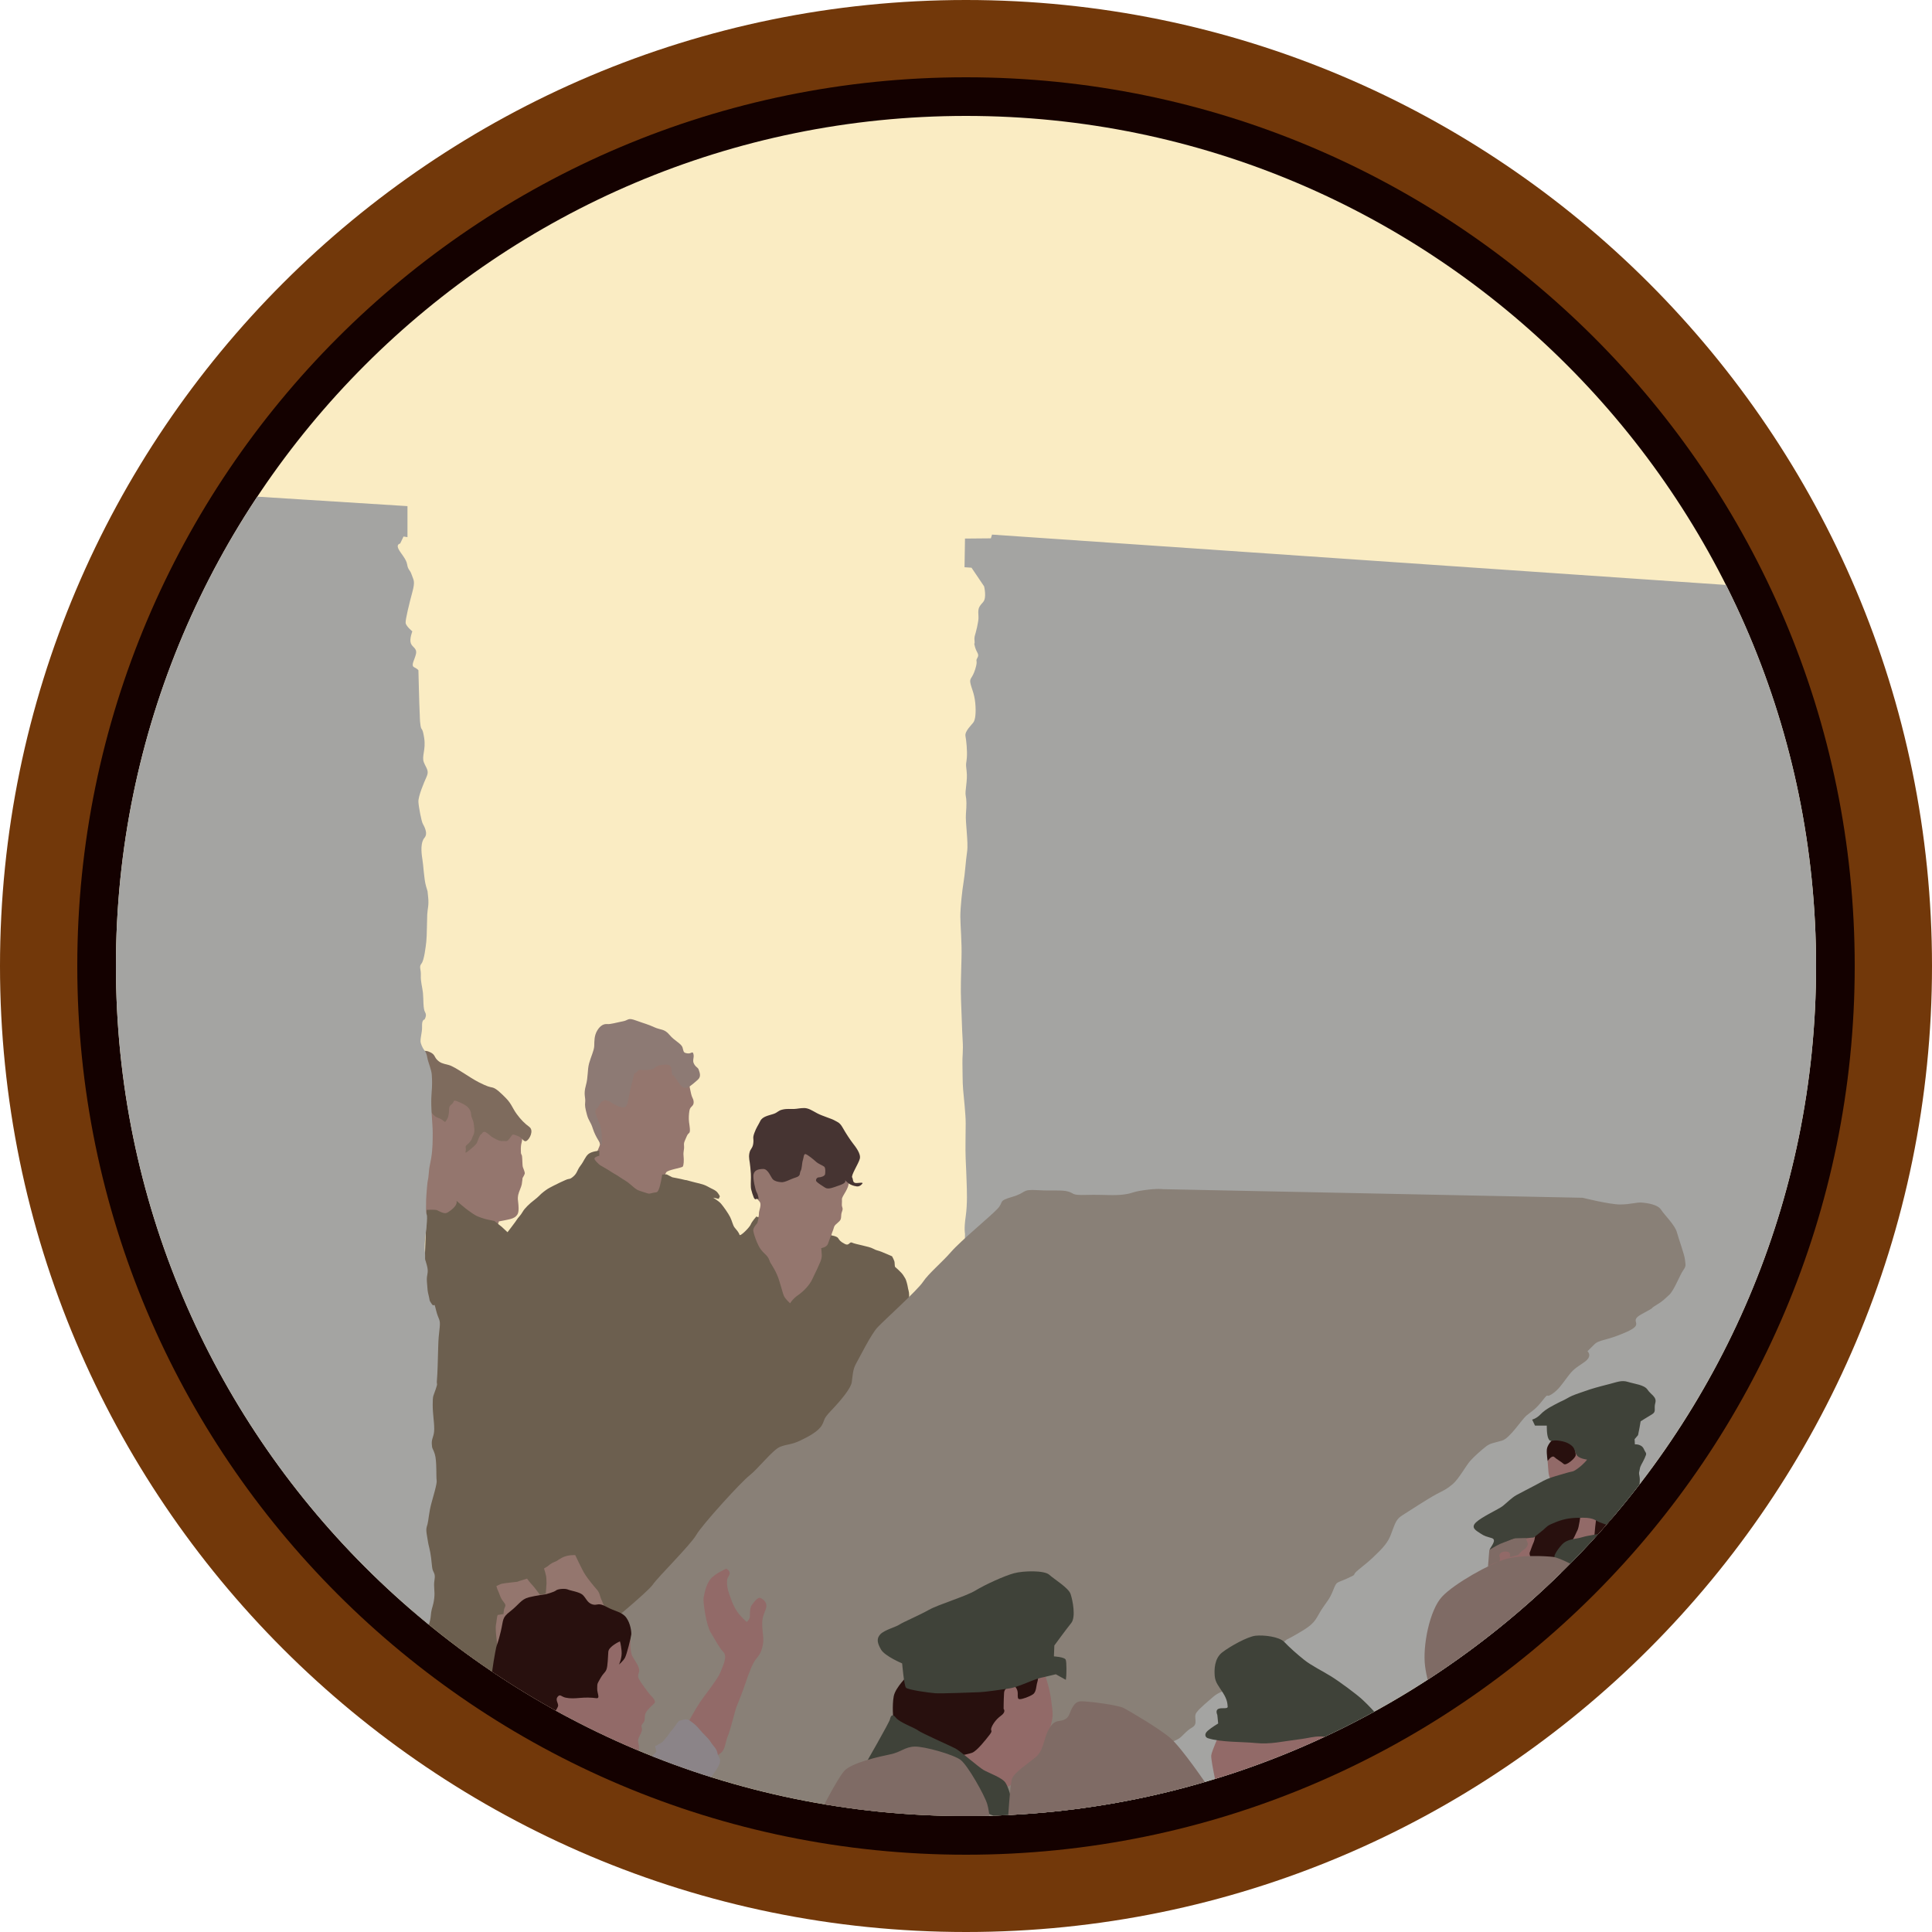 <?xml version="1.0" encoding="UTF-8" standalone="no"?><!DOCTYPE svg PUBLIC "-//W3C//DTD SVG 1.1//EN" "http://www.w3.org/Graphics/SVG/1.1/DTD/svg11.dtd"><svg width="100%" height="100%" viewBox="0 0 150 150" version="1.1" xmlns="http://www.w3.org/2000/svg" xmlns:xlink="http://www.w3.org/1999/xlink" xml:space="preserve" xmlns:serif="http://www.serif.com/" style="fill-rule:evenodd;clip-rule:evenodd;stroke-linejoin:round;stroke-miterlimit:2;"><path id="base" d="M150,75c0,-41.394 -33.606,-75 -75,-75c-41.394,0 -75,33.606 -75,75c0,41.394 33.606,75 75,75c41.394,0 75,-33.606 75,-75Z" style="fill:#72380a;"/><path id="outline" d="M144,75c0,-38.082 -30.918,-69 -69,-69c-38.082,0 -69,30.918 -69,69c0,38.082 30.918,69 69,69c38.082,0 69,-30.918 69,-69Z" style="fill:#140100;"/><path id="core" d="M141,75c0,-36.426 -29.574,-66 -66,-66c-36.426,0 -66,29.574 -66,66c0,36.426 29.574,66 66,66c36.426,0 66,-29.574 66,-66Z" style="fill:#faecc3;"/><clipPath id="_clip1"><path d="M141,75c0,-36.426 -29.574,-66 -66,-66c-36.426,0 -66,29.574 -66,66c0,36.426 29.574,66 66,66c36.426,0 66,-29.574 66,-66Z"/></clipPath><g clip-path="url(#_clip1)"><g id="berlin-wall"><g id="soliders"><path d="M46.267,120.318c-4.601,-2.13 -8.037,-0.318 -10.566,4.563c-1.285,6.619 2.558,8.253 7.59,8.731c5.682,-2.123 8.681,-5.566 2.976,-13.294Zm12.402,-25.454c0,-0 0.271,-0.33 0.252,-0.611c-0.019,-0.281 0.281,-0.755 0.01,-1.007c-0.272,-0.252 -0.543,-1.211 -0.543,-1.211c-0.068,-7.05 6.305,-5.189 7.566,-0.91c-0,-0 -0.029,0.755 -0.117,1.007c-0.087,0.252 -0.252,0.494 -0.387,0.736c-0.136,0.242 -0.058,0.252 -0.087,0.581c-0.029,0.33 0.135,0.301 0.009,0.62c-0.126,0.32 0.01,0.523 -0.193,0.736c-0.204,0.214 -0.388,0.291 -0.436,0.504c-0.049,0.213 -0.194,0.465 -0.194,0.62c0,0.155 0.087,0.339 0.087,0.339c0.351,8.205 -9.525,5.133 -5.967,-1.404Zm-25.7,-10.296l2.702,-0.22l4.283,2.878c0,-0 0.364,0.554 0.523,0.95c0.158,0.396 -0.033,0.445 -0.04,1.006c-0.007,0.561 0.059,0.376 0.092,0.58c0.033,0.205 0.02,0.706 0.066,0.852c0.047,0.145 0.172,0.402 0.146,0.508c-0.027,0.105 -0.172,0.343 -0.172,0.343c-0,-0 -0.02,0.27 -0.059,0.488c-0.04,0.218 -0.225,0.567 -0.278,0.825c-0.052,0.257 -0.019,0.422 0,0.587c0.02,0.165 0.08,0.693 -0.052,0.911c-0.132,0.217 -0.31,0.303 -0.548,0.369c-0.238,0.066 -0.897,0.185 -0.897,0.185l-0.113,0.349l-5.971,-0.673l0.318,-9.938Zm13.259,5.118c0,-0 0.363,-0.726 0.351,-0.838c-0.013,-0.113 -0.576,-2.753 -0.576,-2.753l1.66,-4.259c2.085,-1.144 4.345,-0.885 5.809,2.133c-0,-0 0.163,1.025 0.275,1.226c0.113,0.2 0.163,0.475 0.025,0.638c-0.137,0.162 -0.212,0.175 -0.25,0.425c-0.038,0.25 -0.063,0.575 -0.025,0.863c0.038,0.288 0.125,0.738 0.013,0.838c-0.113,0.101 -0.138,0.126 -0.263,0.426c-0.125,0.3 -0.163,0.325 -0.138,0.6c0.025,0.276 -0.075,0.413 -0.037,0.763c0.037,0.351 0.012,0.726 -0.063,0.826c-0.075,0.1 -1.163,0.25 -1.289,0.451c-0.125,0.2 -0.112,0.563 -0.112,0.563c-1.587,4.945 -6.81,0.944 -5.38,-1.902Z" style="fill:#94766e;"/><path d="M33.119,93.936c-0,-0 0.678,-0.046 0.829,0.03c0.15,0.075 0.542,0.301 0.753,0.196c0.211,-0.106 0.874,-0.558 0.738,-0.935c0,0 0.769,0.663 0.92,0.754c0.15,0.09 0.437,0.347 0.783,0.482c0.347,0.136 0.633,0.211 0.799,0.241c0.166,0.03 0.437,0.091 0.437,0.091l0.573,0.452l0.452,0.422c-0,-0 0.663,-0.859 0.738,-0.995c0.076,-0.135 0.287,-0.316 0.437,-0.588c0.151,-0.271 0.543,-0.648 0.905,-0.919c0.361,-0.271 0.452,-0.437 0.738,-0.648c0.286,-0.211 0.271,-0.211 0.738,-0.452c0.468,-0.241 0.618,-0.301 0.95,-0.452c0.331,-0.151 0.286,-0 0.603,-0.271c0.316,-0.272 0.286,-0.498 0.557,-0.844c0.272,-0.347 0.362,-0.694 0.618,-0.904c0.256,-0.211 0.844,-0.257 0.844,-0.257l0,0.392c0,0 -0.347,0.075 -0.377,0.211c-0.03,0.136 0.422,0.513 0.422,0.513c0,-0 0.633,0.361 0.904,0.542c0.272,0.181 0.362,0.196 0.633,0.392c0.272,0.196 0.498,0.271 0.89,0.618c0.391,0.346 0.452,0.392 0.904,0.527c0.452,0.136 0.422,0.181 0.738,0.091c0.317,-0.091 0.362,0.03 0.498,-0.272c0.135,-0.301 0.271,-1.16 0.271,-1.16l0.346,-0.015l0.437,0.226c0,-0 0.724,0.136 0.935,0.196c0.211,0.06 -0.061,-0.045 0.452,0.105c0.512,0.151 0.964,0.196 1.341,0.407c0.377,0.211 0.482,0.226 0.663,0.362c0.181,0.136 0.302,0.407 0.302,0.407l-0.091,0.196l-0.437,-0.091c0,0 0.437,0.256 0.618,0.467c0.181,0.211 0.558,0.739 0.708,1.04c0.151,0.302 0.211,0.648 0.347,0.814c0.136,0.166 0.331,0.377 0.377,0.558c0.045,0.181 0.798,-0.588 0.874,-0.799c0.075,-0.211 0.437,-0.618 0.437,-0.618l0.181,0.075l-0.106,0.437c0,0 -0.301,0.317 -0.316,0.528c-0.015,0.211 0.316,1.175 0.602,1.537c0.287,0.362 0.498,0.437 0.633,0.784c0.136,0.346 0.015,0.06 0.377,0.693c0.362,0.633 0.452,1.13 0.558,1.447c0.105,0.316 0.09,0.361 0.196,0.633c0.105,0.271 0.497,0.602 0.497,0.602c-0,0 0.181,-0.331 0.618,-0.633c0.437,-0.301 0.904,-0.798 1.1,-1.235c0.196,-0.437 0.301,-0.603 0.422,-0.889c0.12,-0.287 0.331,-0.648 0.316,-0.98c-0.015,-0.332 -0.045,-0.542 -0.045,-0.542c0,-0 0.437,-0.061 0.528,-0.347c0.09,-0.286 0.241,-0.648 0.241,-0.648c-0,-0 0.437,0.06 0.542,0.211c0.106,0.151 0.136,0.256 0.513,0.452c0.376,0.196 0.346,-0.211 0.587,-0.09c0.242,0.12 1.296,0.286 1.598,0.452c0.301,0.165 0.377,0.135 0.678,0.256c0.301,0.12 0.814,0.346 0.814,0.346c-0,0 0.196,0.347 0.196,0.483c-0,0.135 0.03,0.331 0.03,0.331c-0,0 0.512,0.437 0.648,0.663c0.135,0.226 0.181,0.241 0.271,0.573c0.091,0.332 0.075,0.407 0.136,0.603c0.06,0.196 0.045,0.542 0.045,0.542l-0.816,5.959l-22.097,19.709c0,-0 -0.932,-2.059 -1.024,-2.313c-0.093,-0.254 -0.093,-0.438 -0.324,-0.693c-0.231,-0.254 -0.669,-0.808 -0.854,-1.085c-0.185,-0.277 -0.347,-0.624 -0.485,-0.901c-0.139,-0.277 -0.324,-0.67 -0.324,-0.67c0,0 -0.577,-0.046 -1.039,0.208c-0.462,0.254 -0.277,0.208 -0.577,0.324c-0.301,0.115 -0.508,0.323 -0.508,0.323l-0.301,0.185c0,-0 0.185,0.531 0.185,0.785c0,0.254 0.023,0.277 0,0.531c-0.023,0.254 -0.046,0.647 -0.046,0.647l-0.462,0.069c-0,0 -0.416,-0.577 -0.577,-0.739c-0.162,-0.162 -0.416,-0.508 -0.416,-0.508c-0,0 -0.393,0.116 -0.601,0.185c-0.207,0.069 0.023,0.046 -0.646,0.115c-0.67,0.07 -0.786,0.116 -0.786,0.116l-0.346,0.161c-0,0 0.046,0.208 0.139,0.393c0.092,0.185 0.115,0.347 0.254,0.601c0.138,0.254 0.392,0.415 0.277,0.623c-0.116,0.208 -0.116,0.554 -0.116,0.554l-0.415,0.07c-0,-0 -0.07,-0.07 -0.116,0.369c-0.046,0.439 -0.092,0.347 -0.069,0.878c0.023,0.531 0.115,0.901 0.115,1.247c0,0.347 -0.023,1.594 -0.023,1.594l-0.254,2.748l-6.467,-4.134l1.255,-34.147Z" style="fill:#6c5f4f;"/><path d="M46.717,88.93c0,0 -0.483,-0.653 -0.677,-1.269c-0.193,-0.617 -0.339,-0.617 -0.472,-1.125c-0.133,-0.508 -0.169,-0.665 -0.133,-0.992c0.037,-0.326 -0.145,-0.568 0.049,-1.258c0.193,-0.689 0.109,-1.197 0.254,-1.729c0.145,-0.532 0.387,-0.992 0.399,-1.354c0.012,-0.363 -0.012,-0.799 0.242,-1.21c0.254,-0.411 0.532,-0.508 0.774,-0.484c0.242,0.025 0.774,-0.133 1.221,-0.217c0.448,-0.085 0.339,-0.303 1.004,-0.061c0.665,0.242 0.919,0.291 1.415,0.52c0.496,0.23 0.786,0.109 1.185,0.593c0.399,0.484 0.919,0.665 1.016,0.992c0.097,0.326 0.048,0.399 0.375,0.447c0.326,0.048 0.399,-0.23 0.472,0.061c0.072,0.29 -0.121,0.495 0.06,0.786c0.181,0.29 0.278,0.217 0.351,0.435c0.072,0.218 0.193,0.508 -0.049,0.738c-0.242,0.23 -0.604,0.52 -0.713,0.58c-0.109,0.061 -0.399,0.194 -0.677,-0.157c-0.279,-0.351 -0.436,-0.714 -0.593,-0.762c-0.157,-0.048 0.121,-0.81 -0.472,-0.81c-0.592,-0 -0.774,0.133 -0.907,0.242c-0.133,0.109 -0.157,0.145 -0.641,0.181c-0.483,0.036 -0.508,-0.145 -0.749,0.133c-0.242,0.278 -0.146,-0.121 -0.291,0.472c-0.145,0.592 -0.096,0.375 -0.254,1.052c-0.157,0.677 -0.157,1.246 -0.483,1.246c-0.327,-0 -0.774,-0.242 -0.992,-0.4c-0.218,-0.157 -0.641,-0.278 -0.835,0.109c-0.193,0.387 -0.459,0.448 -0.35,0.774c0.109,0.327 0.29,0.738 0.363,0.919c0.072,0.182 0.169,1.101 0.108,1.548Z" style="fill:#8d7a74;"/><path d="M33.33,85.936c0,-0 -0.119,0.154 0.178,0.464c0.298,0.309 0.25,0.285 0.631,0.44c0.381,0.155 0.369,0.404 0.511,0.155c0.143,-0.25 0.131,-0.191 0.191,-0.524c0.059,-0.333 -0.048,-0.535 0.214,-0.726c0.262,-0.19 0.071,-0.38 0.416,-0.249c0.345,0.13 0.69,0.297 0.857,0.475c0.166,0.179 0.238,0.322 0.25,0.571c0.012,0.25 0.166,0.381 0.202,0.702c0.036,0.322 0.107,0.619 -0.036,0.904c-0.143,0.286 -0.059,0.262 -0.262,0.512c-0.202,0.25 -0.38,0.262 -0.321,0.476c0.06,0.214 -0.166,0.511 0.155,0.262c0.321,-0.25 0.619,-0.5 0.702,-0.655c0.083,-0.154 0.19,-0.583 0.333,-0.678c0.143,-0.095 0.143,-0.321 0.464,-0.095c0.321,0.226 0.226,0.226 0.511,0.381c0.286,0.154 0.476,0.261 0.738,0.238c0.262,-0.024 0.285,0.107 0.523,-0.226c0.238,-0.334 0.179,-0.322 0.583,-0.179c0.405,0.143 0.476,0.524 0.714,0.393c0.238,-0.131 0.583,-0.809 0.214,-1.083c-0.369,-0.273 -0.666,-0.571 -0.987,-1.011c-0.321,-0.44 -0.393,-0.773 -0.809,-1.202c-0.417,-0.428 -0.797,-0.785 -1.059,-0.844c-0.262,-0.06 -0.345,-0.048 -1.059,-0.405c-0.713,-0.356 -1.867,-1.225 -2.343,-1.344c-0.476,-0.119 -0.654,-0.154 -0.904,-0.404c-0.25,-0.25 -0.131,-0.44 -0.666,-0.643c-0.536,-0.202 -0.619,0.298 -0.619,0.298l0.678,3.997Z" style="fill:#7e6b5d;"/><path d="M58.775,93.066c-0,0 -0.157,0.146 -0.254,-0.096c-0.097,-0.242 -0.133,-0.375 -0.194,-0.605c-0.06,-0.23 -0.024,-0.665 -0.024,-0.943c0,-0.278 0,-0.254 -0.048,-0.798c-0.049,-0.545 -0.145,-0.714 -0.073,-1.089c0.073,-0.375 0.254,-0.351 0.303,-0.774c0.048,-0.423 -0.073,-0.363 0.084,-0.798c0.157,-0.435 0.29,-0.581 0.46,-0.931c0.169,-0.351 0.653,-0.424 1.016,-0.544c0.362,-0.121 0.338,-0.254 0.701,-0.339c0.363,-0.085 0.605,-0.036 0.895,-0.048c0.29,-0.013 0.46,-0.073 0.798,-0.073c0.339,-0 0.629,0.206 1.016,0.411c0.387,0.206 1.137,0.423 1.33,0.544c0.194,0.121 0.399,0.133 0.641,0.569c0.242,0.435 0.581,0.943 0.786,1.209c0.206,0.266 0.641,0.81 0.545,1.197c-0.097,0.387 -0.702,1.294 -0.593,1.464c0.109,0.169 -0.024,0.483 0.435,0.423c0.46,-0.06 0.363,0.036 0.363,0.036c0,0 -0.169,0.266 -0.447,0.23c-0.278,-0.036 -0.46,-0.133 -0.569,-0.193c-0.109,-0.061 -0.387,-0.339 -0.387,-0.339c0,-0 0.303,0.206 -0.314,0.423c-0.617,0.218 -0.943,0.363 -1.185,0.206c-0.242,-0.157 -0.557,-0.351 -0.665,-0.472c-0.109,-0.121 0.024,-0.326 0.169,-0.326c0.145,-0 0.472,-0.085 0.496,-0.254c0.024,-0.17 0.036,-0.496 -0.073,-0.581c-0.109,-0.084 -0.459,-0.217 -0.641,-0.387c-0.181,-0.169 -0.617,-0.52 -0.786,-0.58c-0.169,-0.061 -0.157,0.278 -0.23,0.483c-0.072,0.206 -0.06,0.641 -0.169,0.823c-0.109,0.181 0.048,0.375 -0.387,0.508c-0.435,0.133 -0.822,0.387 -1.113,0.363c-0.29,-0.025 -0.495,-0.073 -0.653,-0.218c-0.157,-0.145 -0.362,-0.822 -0.762,-0.81c-0.399,0.012 -0.653,0.096 -0.737,0.399c-0.085,0.302 0.157,1.306 0.242,1.427c0.084,0.121 0.254,0.677 0.024,0.483Z" style="fill:#463432;"/></g><path d="M135.114,45.491l-58.092,-3.985l-0.091,0.29l-2.009,0.018l-0.036,2.226l0.543,0.037l0.977,1.448c0,-0 0.218,0.887 -0.072,1.212c-0.29,0.326 -0.38,0.453 -0.38,0.797c-0,0.344 0.072,0.398 -0.091,1.14c-0.163,0.742 -0.235,0.688 -0.199,1.086c0.036,0.398 -0.09,0 0.036,0.471c0.127,0.47 0.362,0.543 0.181,0.85c-0.181,0.308 0.073,0.109 -0.162,0.869c-0.236,0.76 -0.453,0.67 -0.381,1.068c0.073,0.398 0.308,0.797 0.381,1.557c0.072,0.76 -0,1.285 -0.127,1.484c-0.127,0.199 -0.706,0.706 -0.634,1.086c0.073,0.38 0.145,1.159 0.109,1.665c-0.036,0.507 -0.109,0.38 -0.018,1.068c0.09,0.688 -0.145,1.557 -0.073,1.883c0.073,0.326 0.073,0.76 0.018,1.43c-0.054,0.669 0.2,2.19 0.091,2.932c-0.109,0.742 -0.163,1.719 -0.272,2.353c-0.108,0.634 -0.253,1.991 -0.253,2.679c0,0.688 0.127,1.991 0.091,3.186c-0.037,1.194 -0.073,2.588 -0.037,3.294c0.037,0.706 0.073,2.353 0.127,3.149c0.054,0.797 -0.036,1.267 -0.018,1.828c0.018,0.562 -0,1.394 0.054,1.992c0.055,0.597 0.199,1.936 0.199,2.606c0,0.67 -0.036,2.082 0,2.806c0.037,0.724 0.055,1.249 0.073,1.792c0.018,0.543 0.072,1.647 -0.073,2.642c-0.144,0.996 -0.054,1.322 -0.054,1.322l-0.708,48.174c58.763,-1.596 84.736,-65.007 60.9,-98.455Zm-116.576,-7.021l13.098,0.826l0,2.407l-0.307,-0.047l-0.259,0.543c-0,-0 -0.307,0.047 -0.142,0.401c0.165,0.354 0.614,0.779 0.684,1.227c0.071,0.448 0.213,0.378 0.354,0.802c0.142,0.425 0.284,0.472 0.048,1.346c-0.236,0.873 -0.543,2.124 -0.52,2.383c0.024,0.26 0.52,0.661 0.52,0.661c-0,0 -0.236,0.59 -0.118,0.921c0.118,0.33 0.495,0.377 0.401,0.826c-0.095,0.448 -0.425,0.896 -0.142,1.038c0.283,0.142 0.331,0.236 0.331,0.236c-0,-0 0.07,2.879 0.094,3.21c0.024,0.33 0,0.637 0.071,1.085c0.071,0.449 0.141,0.047 0.283,0.968c0.142,0.92 -0.212,1.416 -0.024,1.888c0.189,0.472 0.425,0.637 0.213,1.109c-0.213,0.472 -0.661,1.534 -0.637,1.959c0.023,0.425 0.236,1.487 0.33,1.675c0.094,0.189 0.448,0.756 0.142,1.11c-0.307,0.354 -0.26,1.085 -0.166,1.652c0.095,0.566 0.118,1.51 0.284,2.1c0.165,0.59 0.094,0.189 0.165,0.85c0.071,0.66 -0.047,0.873 -0.071,1.368c-0.024,0.496 -0.024,1.652 -0.071,2.077c-0.047,0.425 -0.165,1.463 -0.377,1.723c-0.213,0.26 -0.024,0.425 -0.048,0.92c-0.023,0.496 0.118,0.897 0.166,1.369c0.047,0.472 -0,1.227 0.165,1.487c0.165,0.26 -0.047,0.566 -0.047,0.566c-0,0 -0.213,0 -0.189,0.52c0.023,0.519 -0.189,1.014 -0.095,1.321c0.095,0.307 0.236,0.496 0.236,0.496c0,-0 0.189,0.165 0.26,0.59c0.071,0.425 0.33,0.944 0.354,1.369c0.024,0.424 0.047,0.66 -0.024,1.557c-0.07,0.897 0.095,2.289 0.095,2.903c-0,0.614 -0,1.322 -0.118,2.006c-0.118,0.685 -0.142,0.59 -0.189,1.204c-0.047,0.613 -0.071,0.283 -0.142,1.133c-0.07,0.849 -0.07,1.014 -0.07,1.628c-0,0.614 0.118,0.165 0.07,0.968c-0.047,0.802 -0.141,1.085 -0.165,1.722c-0.023,0.638 0.024,0.449 0.024,0.921c-0,0.472 -0.024,0.118 0.141,0.755c0.166,0.637 -0.047,0.637 0,1.274c0.048,0.638 0.048,0.732 0.142,1.086c0.094,0.354 0,0.307 0.236,0.637c0.236,0.331 0.142,-0.307 0.33,0.472c0.189,0.779 0.354,0.661 0.284,1.345c-0.071,0.685 -0.095,0.756 -0.118,1.582c-0.024,0.826 -0.048,2.006 -0.095,2.478c-0.047,0.472 0.095,0.165 -0.094,0.731c-0.189,0.567 -0.236,0.449 -0.236,1.204c-0,0.755 0.118,1.298 0.118,1.888c-0,0.59 -0.213,0.708 -0.189,1.156c0.024,0.449 0.071,0.283 0.236,0.803c0.165,0.519 0.094,1.793 0.142,2.029c0.047,0.236 -0.26,1.227 -0.425,1.841c-0.165,0.614 -0.213,1.298 -0.283,1.558c-0.071,0.259 -0.142,0.33 -0.048,0.873c0.095,0.543 0.071,0.519 0.189,0.991c0.118,0.472 0.165,0.991 0.213,1.463c0.047,0.472 0.283,0.425 0.188,0.991c-0.094,0.567 0.048,0.85 -0.023,1.44c-0.071,0.59 -0.189,0.732 -0.236,1.086c-0.047,0.354 -0.024,0.424 -0.142,0.849c-0.118,0.425 -0.448,0.307 -0.472,0.968c-0.023,0.661 0.142,0.731 0,1.085c-0.141,0.354 -0.377,0.59 -0.377,0.59c-18.052,-9.678 -41.566,-51.244 -13.948,-90.199Z" style="fill:#a4a4a2;"/><path d="M47.012,126.29c-0,-0 3.303,-2.71 3.675,-3.266c0.371,-0.557 2.932,-3.081 3.377,-3.861c0.446,-0.779 3.489,-4.12 4.12,-4.602c0.631,-0.483 1.819,-2.005 2.376,-2.227c0.557,-0.223 0.854,-0.149 1.559,-0.483c0.705,-0.334 1.447,-0.742 1.707,-1.225c0.26,-0.482 0.037,-0.408 0.743,-1.15c0.705,-0.743 1.484,-1.671 1.559,-2.153c0.074,-0.483 0.074,-1.002 0.334,-1.448c0.259,-0.445 1.15,-2.264 1.67,-2.821c0.519,-0.556 3.081,-2.858 3.526,-3.526c0.445,-0.668 1.448,-1.485 2.19,-2.338c0.742,-0.854 3.081,-2.784 3.6,-3.341c0.52,-0.557 0,-0.594 1.151,-0.928c1.151,-0.334 0.668,-0.594 1.93,-0.519c1.262,0.074 1.893,-0.038 2.413,0.111c0.519,0.148 0.185,0.297 1.447,0.26c1.262,-0.037 2.116,0.074 2.895,-0.037c0.78,-0.112 0.52,-0.186 1.559,-0.334c1.04,-0.149 1.448,-0.075 1.448,-0.075l32.589,0.668c0,0 2.079,0.52 2.895,0.52c0.817,0 1.299,-0.185 1.708,-0.148c0.408,0.037 1.225,0.148 1.484,0.556c0.26,0.409 1.077,1.188 1.225,1.745c0.149,0.557 0.594,1.744 0.631,2.153c0.037,0.408 0.112,0.445 -0.148,0.816c-0.26,0.371 -0.705,1.559 -1.077,1.893c-0.371,0.334 -0.482,0.483 -1.039,0.817c-0.557,0.334 0.112,0.037 -1.076,0.668c-1.188,0.631 0.371,0.705 -1.225,1.41c-1.596,0.706 -2.079,0.557 -2.487,0.966c-0.408,0.408 -0.52,0.519 -0.52,0.519c0,0 0.446,0.371 -0.259,0.854c-0.706,0.482 -0.854,0.557 -1.3,1.151c-0.445,0.593 -0.705,1.002 -1.224,1.336c-0.52,0.334 -0.149,-0.223 -0.706,0.482c-0.556,0.706 -0.816,0.817 -1.225,1.151c-0.408,0.334 -1.299,1.782 -1.93,1.967c-0.631,0.186 -0.89,0.186 -1.225,0.446c-0.334,0.259 -0.89,0.742 -1.224,1.113c-0.334,0.371 -0.891,1.411 -1.374,1.819c-0.482,0.408 -0.631,0.445 -1.262,0.779c-0.631,0.334 -2.227,1.374 -2.635,1.633c-0.408,0.26 -0.52,0.483 -0.742,1.077c-0.223,0.594 -0.297,0.965 -1.077,1.744c-0.779,0.78 -0.965,0.891 -1.596,1.411c-0.631,0.52 0.037,0.26 -0.854,0.668c-0.89,0.408 -0.816,0.186 -1.113,0.928c-0.297,0.742 -0.483,0.854 -0.891,1.485c-0.408,0.631 -0.445,1.002 -1.336,1.559c-0.891,0.556 -1.374,0.779 -1.374,0.779l-4.825,3.972c0,-0 -0.519,0.148 -0.891,0.482c-0.371,0.334 -1.039,0.854 -1.299,1.225c-0.26,0.371 0.186,0.854 -0.334,1.151c-0.519,0.297 -0.742,0.705 -1.076,0.89c-0.334,0.186 -0.965,0.446 -0.965,0.446l0.816,4.825c-20.745,4.98 -36.178,1.572 -49.398,-5.33l5.08,-8.663Z" style="fill:#898077;"/><g id="people"><path d="M74.289,135.996l2.777,-3.491l0.775,-2.613l3.348,0.306c0,-0 0.327,0.959 0.429,1.837c0.102,0.878 0.204,1.123 -0.061,2.001c-0.265,0.878 -0.817,2.327 -1.348,3.021c-0.53,0.694 -1.429,1.409 -1.898,1.634c-0.47,0.224 -4.022,-2.695 -4.022,-2.695Zm20.446,-1.494c-0,-0 -0.632,1.385 -0.693,1.773c-0.061,0.388 0.612,3.302 0.612,3.302l10.013,-4.398l-3.43,-1.409l-6.502,0.732Zm-41.331,-0.732c0,0 0.572,-1.061 0.96,-1.633c0.388,-0.571 0.694,-0.918 0.98,-1.347c0.286,-0.429 0.449,-0.592 0.633,-1.062c0.183,-0.469 0.51,-1.143 0.183,-1.47c-0.326,-0.326 -0.633,-0.959 -0.98,-1.51c-0.347,-0.552 -0.612,-2.389 -0.551,-2.716c0.061,-0.326 0.184,-0.98 0.511,-1.408c0.326,-0.429 1.245,-0.837 1.245,-0.837c-0,-0 0.367,0.183 0.245,0.469c-0.123,0.286 -0.184,0.204 -0.184,0.613c0,0.408 0.123,0.776 0.266,1.163c0.142,0.388 0.265,0.715 0.53,1.103c0.266,0.388 0.735,0.796 0.735,0.796c0,0 0.245,-0.204 0.245,-0.449c0,-0.245 0,-0.674 0.143,-0.858c0.143,-0.183 0.449,-0.673 0.694,-0.551c0.245,0.123 0.572,0.368 0.388,0.878c-0.184,0.51 -0.286,0.653 -0.265,1.286c0.02,0.633 0.143,0.98 0.041,1.491c-0.102,0.51 -0.245,0.755 -0.511,1.061c-0.265,0.306 -0.571,1.103 -0.857,1.96c-0.286,0.857 -0.531,1.388 -0.674,1.776c-0.143,0.388 -0.469,1.797 -0.674,2.266c-0.204,0.47 -0.183,1.082 -0.592,1.348c-0.408,0.265 -1,0.694 -1,0.694l-1.511,-3.063Zm-10.901,-0.898l3.327,-6.369l3.124,0.592c-0,-0 -0.082,1.123 0.163,1.531c0.245,0.408 0.49,0.755 0.51,1.021c0.021,0.265 -0.183,0.408 -0.02,0.714c0.163,0.306 0.715,1.041 0.857,1.205c0.143,0.163 0.531,0.49 0.327,0.694c-0.204,0.204 -0.265,0.224 -0.51,0.51c-0.245,0.286 -0.204,0.47 -0.225,0.674c-0.02,0.204 -0.02,0.204 -0.184,0.408c-0.163,0.204 0.021,0.245 -0.04,0.511c-0.062,0.265 -0.123,0.265 -0.245,0.571c-0.123,0.306 0.04,0.429 0.02,0.776c-0.02,0.347 -0.02,0.592 -0.02,0.592l-7.084,-3.43Zm72.989,-11.022c0.411,-0.973 0.365,-2.121 2.021,-2.615l7.452,-2.604l1.583,2.524l-11.056,2.695Zm4.986,-6.762c-0.04,-0.22 -0.22,-0.3 -0.26,-0.861c-0.04,-0.561 -0.06,-0.701 -0.08,-1.082c-0.02,-0.381 1.722,-2.123 1.722,-2.123l2.384,2.484l-3.185,1.963c0,-0 -0.541,-0.161 -0.581,-0.381Z" style="fill:#926a68;"/><path d="M69.355,133.481c0,0 -0.103,-1.062 0.034,-1.782c0.137,-0.719 1.165,-1.678 1.165,-1.678l10.005,-0.189c-0,0 0.085,0.446 -0.018,0.754c-0.102,0.308 -0.068,0.771 -0.342,0.959c-0.274,0.189 -0.822,0.377 -1.011,0.377c-0.188,0 -0.171,-0.12 -0.171,-0.462c-0,-0.343 -0.24,-0.549 -0.24,-0.549c-0,0 -0.788,-0.051 -0.822,0.532c-0.035,0.582 -0.035,1.233 -0.035,1.233c0,-0 0.223,0.223 -0.205,0.531c-0.428,0.308 -0.685,0.737 -0.754,0.976c-0.068,0.24 0.154,0.137 -0.137,0.514c-0.291,0.377 -0.976,1.251 -1.353,1.388c-0.377,0.137 -1.371,0.291 -1.371,0.291l-4.745,-2.895Zm-31.222,-2.941c0.055,-0.919 0.331,-2.353 0.386,-2.61c0.055,-0.257 0.147,-0.349 0.367,-1.286c0.221,-0.938 0.074,-1.029 0.735,-1.544c0.662,-0.515 0.846,-0.937 1.434,-1.084c0.588,-0.147 1.323,-0.239 1.323,-0.239c-0,-0 0.643,-0.166 0.79,-0.294c0.147,-0.129 0.717,-0.166 0.919,-0.074c0.202,0.092 0.882,0.184 1.139,0.405c0.258,0.22 0.368,0.643 0.772,0.753c0.404,0.11 0.423,-0.184 1.084,0.184c0.662,0.367 1.213,0.386 1.544,0.845c0.331,0.46 0.404,1.103 0.386,1.305c-0.018,0.202 -0.349,1.562 -0.496,1.819c-0.147,0.258 -0.46,0.515 -0.46,0.515c0,-0 0.258,-0.515 0.203,-1.066c-0.056,-0.551 -0.129,-0.735 -0.129,-0.735c-0,-0 -0.864,0.386 -0.901,0.808c-0.036,0.423 -0.036,1.103 -0.147,1.379c-0.11,0.275 -0.202,0.22 -0.477,0.698c-0.276,0.478 -0.221,0.404 -0.239,0.772c-0.019,0.367 0.275,0.809 -0.092,0.753c-0.368,-0.055 -0.846,-0.055 -1.25,-0.018c-0.404,0.037 -0.753,0.055 -1.102,-0.018c-0.35,-0.074 -0.423,-0.313 -0.625,-0.074c-0.202,0.239 0.055,0.496 0.036,0.698c-0.018,0.203 -0.588,0.956 -0.588,0.956l-4.612,-2.848Zm81.051,-12.107c0,-0 0.061,0.922 -0.097,1.275c-0.158,0.352 -0.252,0.682 -0.319,0.823c-0.075,0.157 0.187,0.717 0.381,0.753c0.194,0.037 1.211,0.281 1.466,0.111c0.255,-0.17 0.316,-1.288 0.887,-1.373c0.57,-0.085 0.827,-0.97 0.96,-1.189c0.134,-0.218 0.257,-1.275 0.257,-1.275l1.229,0.183c-0,0 -0.205,1.521 -0.144,1.703c0.061,0.182 1.014,-0.866 1.305,-1.096c0.291,-0.231 -0.267,-2.186 -0.267,-2.186l-5.658,2.271Zm1.36,-6.678c-0,0 -0.425,0.425 -0.449,0.789c-0.025,0.364 0.067,0.887 0.067,0.887c0,-0 0.321,-0.486 0.516,-0.304c0.194,0.182 0.546,0.364 0.728,0.534c0.182,0.17 0.879,-0.425 0.927,-0.655c0.049,-0.231 -0.339,-1.481 -0.339,-1.481l-1.45,0.23Z" style="fill:#28100e;"/><path d="M67.162,137.009c-0,-0 1.887,-3.277 1.936,-3.526c0.05,-0.248 0.182,-0.48 0.464,-0.115c0.281,0.364 1.456,0.777 1.704,0.976c0.249,0.199 2.533,1.208 2.913,1.407c0.381,0.198 1.788,1.44 2.185,1.671c0.397,0.232 1.456,0.596 1.705,0.993c0.248,0.398 0.447,1.142 0.447,1.473c-0,0.331 -0.315,1.506 -0.315,1.506l-11.039,-4.385Zm26.612,-2.058c-0.19,-0.061 -0.313,-0.313 0,-0.581c0.313,-0.268 0.805,-0.559 0.805,-0.559l-0.067,-0.67c-0,-0 -0.179,-0.357 0.089,-0.469c0.268,-0.112 0.737,0.044 0.715,-0.179c-0.022,-0.223 -0.022,-0.514 -0.358,-1.05c-0.335,-0.536 -0.603,-0.804 -0.647,-1.318c-0.045,-0.514 -0.023,-1.363 0.58,-1.832c0.604,-0.47 1.967,-1.229 2.592,-1.296c0.626,-0.067 1.832,0.067 2.234,0.491c0.403,0.425 0.984,0.939 1.542,1.386c0.559,0.446 1.43,0.871 2.078,1.273c0.648,0.402 1.921,1.341 2.413,1.787c0.492,0.447 1.072,1.095 1.072,1.095l-2.636,2.369c0,-0 -0.894,-0.581 -1.609,-0.581c-0.715,-0 -0.782,0.111 -1.876,0.245c-1.095,0.135 -2.078,0.38 -3.173,0.269c-1.095,-0.112 -2.704,-0.045 -3.754,-0.38Zm-23.732,-5.804c-0,0 -1.341,-0.563 -1.639,-1.076c-0.298,-0.513 -0.364,-0.86 -0.049,-1.191c0.314,-0.331 1.208,-0.563 1.473,-0.745c0.264,-0.182 1.522,-0.712 2.284,-1.142c0.761,-0.43 2.863,-1.043 3.624,-1.506c0.761,-0.463 2.251,-1.142 2.996,-1.341c0.744,-0.198 2.35,-0.231 2.731,0.116c0.38,0.348 1.489,1.01 1.655,1.49c0.165,0.48 0.43,1.804 0.049,2.267c-0.38,0.464 -1.307,1.738 -1.307,1.738l-0.033,0.844c-0,0 0.811,0.05 0.91,0.248c0.099,0.199 0.05,1.258 0.05,1.258l-0.034,0.315l-0.777,-0.431l-0.977,0.232c0,-0 -0.331,0.05 -0.91,0.281c-0.579,0.232 -1.192,0.497 -1.688,0.58c-0.497,0.082 -1.904,0.281 -2.334,0.297c-0.43,0.017 -2.962,0.116 -3.442,0.083c-0.48,-0.033 -2.135,-0.265 -2.284,-0.43c-0.149,-0.166 -0.298,-1.887 -0.298,-1.887Z" style="fill:#3f4239;"/><path d="M124.518,119.043c0,-0 -1.207,0.156 -1.698,0.312c-0.492,0.157 -1.117,0.09 -1.564,0.581c-0.447,0.492 -0.559,0.827 -0.559,0.827l-0.089,0.737c1.686,2.101 2.88,0.45 3.91,-2.457Zm-8.861,1.264c0.067,-0.201 0.593,-0.753 0.168,-0.887c-0.424,-0.134 -0.535,-0.132 -0.87,-0.355c-0.335,-0.223 -0.804,-0.447 -0.357,-0.871c0.447,-0.425 1.765,-1.028 2.055,-1.252c0.291,-0.223 0.693,-0.648 1.095,-0.871c0.402,-0.223 0.827,-0.424 1.408,-0.737c0.581,-0.313 0.826,-0.469 1.296,-0.626c0.469,-0.156 0.916,-0.268 1.273,-0.38c0.358,-0.111 0.358,0 0.827,-0.357c0.469,-0.358 0.67,-0.648 0.67,-0.648c0,-0 -0.558,-0.067 -0.76,-0.291c-0.201,-0.223 -0.156,-0.536 -0.402,-0.759c-0.245,-0.224 -0.558,-0.358 -1.072,-0.425c-0.514,-0.067 -0.603,0.157 -0.76,-0.134c-0.156,-0.29 -0.134,-1.028 -0.134,-1.028l-0.916,0l-0.223,-0.469c-0,0 0.335,-0.067 0.692,-0.447c0.358,-0.379 1.028,-0.692 1.319,-0.849c0.29,-0.156 0.312,-0.134 0.67,-0.335c0.357,-0.201 0.447,-0.246 1.095,-0.469c0.648,-0.223 0.826,-0.29 1.161,-0.38c0.336,-0.089 0.559,-0.156 1.095,-0.29c0.536,-0.134 0.916,-0.313 1.408,-0.157c0.491,0.157 1.273,0.224 1.519,0.604c0.246,0.379 0.737,0.558 0.603,1.027c-0.134,0.47 0.112,0.671 -0.268,0.894c-0.38,0.224 -0.871,0.536 -0.871,0.536l-0.089,0.514l-0.112,0.559l-0.268,0.313l0.022,0.402c0,-0 0.514,-0.045 0.693,0.357c0.178,0.402 0.268,0.268 0.067,0.715c-0.201,0.447 -0.335,0.559 -0.38,0.849c-0.045,0.291 -0.09,0.224 -0.022,0.559c0.067,0.335 -0.023,0.782 -0.023,0.782l-0.156,0.849l-2.1,2.234c-0,0 -0.492,-0.179 -0.805,-0.29c-0.313,-0.112 -0.424,-0.358 -1.296,-0.358c-0.871,0 -1.363,0.045 -2.1,0.335c-0.737,0.291 -0.67,0.335 -0.983,0.604c-0.313,0.268 -0.76,0.603 -0.76,0.603c0,-0 -0.201,-0 -0.514,0.044c-0.312,0.045 -0.916,-0.022 -1.251,0.135c-0.335,0.156 -1.711,0.951 -1.644,0.75Z" style="fill:#3f4239;"/><path d="M93.741,138.639c-0,-0 -1.98,-2.93 -2.878,-3.698c-0.898,-0.768 -3.177,-2.096 -3.62,-2.331c-0.442,-0.234 -2.851,-0.547 -3.359,-0.52c-0.508,0.026 -0.716,0.664 -0.859,1.002c-0.143,0.339 -0.378,0.469 -0.781,0.521c-0.404,0.052 -0.625,0.247 -0.912,0.833c-0.286,0.586 -0.312,1.485 -0.95,2.005c-0.638,0.521 -1.654,1.185 -1.81,1.654c-0.156,0.469 -0.326,3.359 -0.339,3.502c-0.013,0.144 0.352,0.313 0.352,0.313l15.156,-3.281Zm-30.026,2.005c0,-0 1.25,-2.461 1.81,-3.125c0.56,-0.664 2.787,-1.146 3.607,-1.315c0.82,-0.169 1.12,-0.573 1.875,-0.599c0.755,-0.026 3.008,0.612 3.568,1.029c0.559,0.416 1.874,2.76 2.07,3.424c0.195,0.664 0.221,1.588 0.221,1.588l-13.151,-1.002Zm58.922,-18.864c0,0 -1.49,-0.832 -2.045,-0.901c-0.555,-0.069 -2.53,-0.173 -3.709,0.173c-1.178,0.347 -3.951,1.872 -4.922,2.912c-0.97,1.04 -1.525,3.847 -1.317,5.407c0.208,1.56 0.832,3.015 0.832,3.015l11.161,-10.606Zm-4.172,-2.353l0.171,0.443c0,-0 -0.062,0.278 -0.31,0.433c-0.248,0.155 -0.464,0.434 -0.464,0.434l-0.651,0.155c0,-0 0.186,-0.434 -0.31,-0.434c-0.495,0 -0.495,0.341 -0.495,0.341c-0,-0 0.182,0.412 -0.127,0.474c-0.31,0.062 -0.751,0.343 -0.751,0.343l0.103,-1.282c0,0 0.558,-0.34 0.837,-0.464c0.279,-0.124 1.156,-0.435 1.156,-0.435l0.841,-0.008Z" style="fill:#7f6b65;"/></g><path d="M50.501,136.494l0.459,-0.496l-0.092,-0.423l0.551,-0.312c0,-0 0.423,-0.478 0.515,-0.625c0.092,-0.147 0.018,-0.055 0.294,-0.386c0.276,-0.331 0.404,-0.662 0.606,-0.68c0.203,-0.019 0.405,-0.202 0.754,0.037c0.349,0.239 0.588,0.477 0.772,0.716c0.184,0.239 0.625,0.607 0.827,0.938c0.202,0.33 0.441,0.459 0.514,0.845c0.074,0.386 0.276,0.331 0.184,0.753c-0.092,0.423 -0.9,1.397 -0.9,1.397l-4.484,-1.764Z" style="fill:#8b8488;"/></g></g></svg>